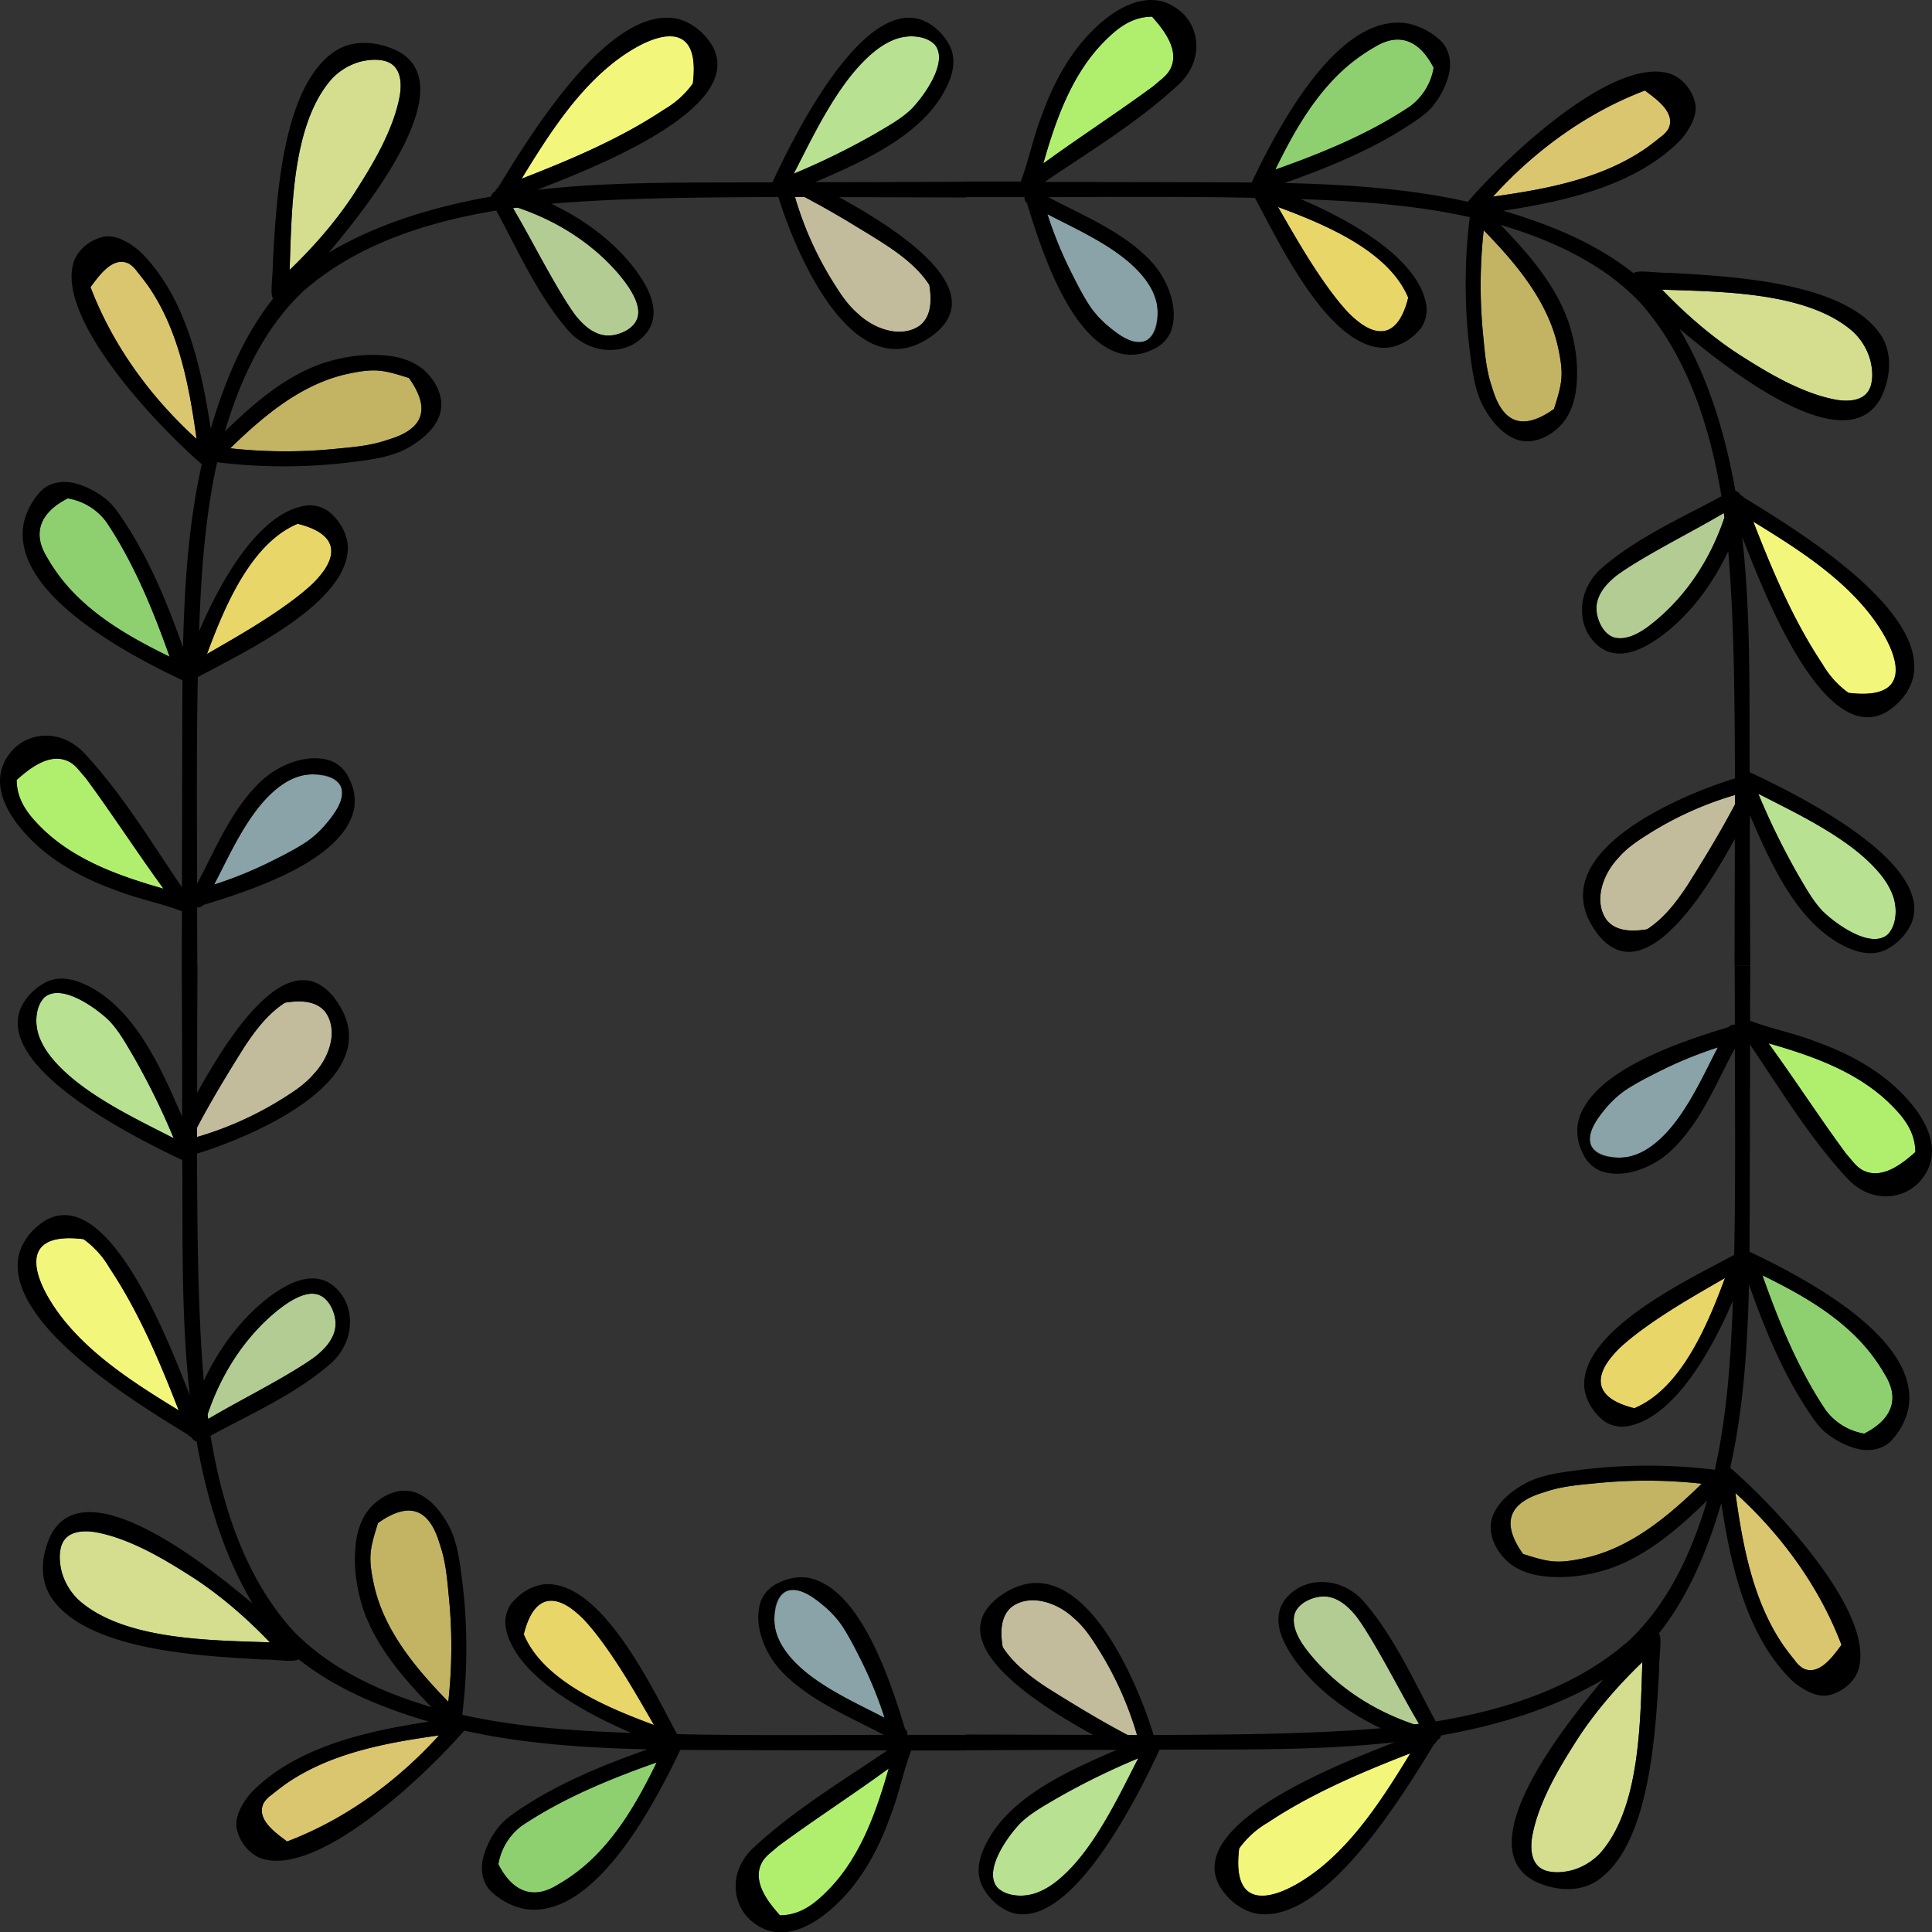 <svg xmlns="http://www.w3.org/2000/svg" width="1080" height="1080" viewBox="0 0 1080 1080">
  <rect x="0" y="0" width="1080" height="1080" fill="#333333" stroke="none"/>
  <g id="Слой_2" data-name="Слой 2">
    <g id="Frame83_99219822">
      <g id="Frame83_99219822-2" data-name="Frame83_99219822">
        <g>
          <path d="M988.6,583.2c23.8,6.8,48.5,15.4,66.8,32.7,8.2,7.9,15.2,16.1,15.3,28.1-7.8,7-19.3,15.9-29.9,9.9-3.6-2.1-5.9-5.8-8.7-8.8C1017.1,624.8,1003.4,603.5,988.6,583.2Z" fill="#b0ef6e"/>
          <path d="M985.2,712.9c17.4,8.5,35,18.2,49.3,31.5a99.9,99.9,0,0,1,19.3,24.2c8.9,14.5,2.4,25.7-11.7,32.8a33.7,33.7,0,0,1-21.5-13.1C1005.2,765.3,994.4,739,985.2,712.9Z" fill="#8ed070"/>
          <path d="M970.1,834.6c25.7,23.3,46.9,52.3,59.3,84.9-4.7,6.3-12.5,17.6-21.5,13.1a15.8,15.8,0,0,1-4.7-4.6c-2-2.4-4.2-5.3-6-7.8C979.9,895.3,974.2,864.1,970.1,834.6Z" fill="#dbc670"/>
          <path d="M866.2,999a250.6,250.6,0,0,1,51.9-69.9c-1.2,32.4-1,80.7-23.2,106.4-7.5,8.3-19.8,13.2-30.9,10.2C847.4,1039.5,861.1,1009.8,866.2,999Z" fill="#d4de8e"/>
          <path d="M692.7,1033.3a52.4,52.4,0,0,1,16.1-14.6c24.4-16.2,52.3-28,79.6-38.6-13.7,22.4-28.1,45.4-48.4,62.5S687.6,1074.5,692.7,1033.3Z" fill="#f2f77c"/>
          <path d="M569.9,1019.5c5.9-5.8,13.5-9.9,20.6-14.1a404.8,404.8,0,0,1,45.8-22.5c-12.3,23.8-26.3,54.6-48.2,70.7-5.3,3.6-11.5,6.2-17.9,6.1-4.7-.2-9.8-1.2-13-4.9C549.9,1045,563.2,1026.9,569.9,1019.5Z" fill="#b8e291"/>
          <path d="M907.9,609.8a242.1,242.1,0,0,1,52.4-24.3c-10.5,20-21.6,46.8-42.1,58.4a27.4,27.4,0,0,1-13.2,3.2c-5.4-.3-12.1-1.3-15.3-6.3C884.7,631.1,900.8,615.2,907.9,609.8Z" fill="#89a3a8"/>
          <path d="M898.8,761.2a69.3,69.3,0,0,1,13.1-13.4c16.3-12.5,34.6-23.3,52.4-33.4-9.4,25.3-24.2,61.8-50.7,72.8C899.4,783.7,888.7,776.1,898.8,761.2Z" fill="#e9d669"/>
          <path d="M862.4,834.5c8.9-3.4,18.7-4.4,28.1-5.2a280.9,280.9,0,0,1,60.8.1c-18.7,18.2-40,36.2-66.1,41.7-15,3.2-19.5,2.1-33.8-2.4C839.7,852.4,842.4,840.2,862.4,834.5Z" fill="#c2b462"/>
          <path d="M734.1,893.4c7.6-2.8,15.1.6,20.5,6.1a66.5,66.5,0,0,1,6.7,8.2c11.4,18.3,21.1,37.3,31.9,55.9a11.5,11.5,0,0,1-2.6.3.1.1,0,0,1-.1.1h0c-24.2-8.1-46.5-22.9-61.6-43.7C721.5,909.5,719.5,898.3,734.1,893.4Z" fill="#b3cc94"/>
          <path d="M578.3,894.5c14.2,1,25.6,11.4,32.9,22.9a191.7,191.7,0,0,1,24.4,52.5h-5.2c-15.4-8.1-30.5-17.3-45.3-26.6-7-4.6-14-9.8-19.6-16.1-1-1.1-2.2-2.6-3.1-3.8s-2.2-2.7-2.1-4.3C558.1,905.2,562.7,894.4,578.3,894.5Z" fill="#c3bc9c"/>
          <path d="M558.1,892.9c43.8-32.9,76.7,44.3,86.8,77,42.2-.3,85-.3,127-3.8-18.3-8.6-35.3-21.1-47.5-37.4-6.1-8.5-12.5-19.6-8.5-30.2,1.8-4.6,5.6-8.2,9.7-10.7,6.9-4,15.7-4.4,23.1-1.8a32.6,32.6,0,0,1,13.6,9.2c17.2,19.8,27.9,44.3,40.3,67.1,38.8-6.4,78.5-19,108.3-45.5,21.9-20.8,34.9-49.4,43.4-78-15.8,15.4-33.2,30.6-54.3,38-12.9,4.3-27.1,6.1-40.6,3.8-6.3-1.2-12.6-3.8-17.2-8.2-7.3-7-11.8-17.8-6.7-27.3,3.3-6.4,9.2-11.2,15.3-14.8,9.8-6,21.9-7.2,33.1-8.7a306.1,306.1,0,0,1,74.7,0c6.9-30.9,9-62.9,10.1-94.5-10,23.5-31.1,64.5-58.1,70a17.7,17.7,0,0,1-14.3-3c-5.7-4.6-10-11.4-10.7-18.8-1.9-32.1,59.6-60.6,83.8-73.8.8-37.4.5-78.2.4-115.5-10.7,20.1-19.5,42.5-36.6,58.1-9.7,8.7-25.8,15.2-38.6,10.4a18.6,18.6,0,0,1-9.7-9.6,27.3,27.3,0,0,1-3-16.1c5-29.9,59-46.9,84.5-54.7a3.6,3.6,0,0,1,3.4-1.3c0-10.9-.1-21.9-.1-32.8h8.7c0,10.2-.1,20.4-.1,30.6,11.8,4.5,24.9,7,36.8,11.7,19.7,7,38.7,17.5,52.4,33.6,10.2,11.8,18,28.1,7.5,42.3-7.6,10.7-21.9,13.4-33.3,7.5a32.9,32.9,0,0,1-8.9-6.8c-21-22.5-37.3-49.6-54.5-74.9-.1,36.3-.1,79.5-.3,115.7,29.6,14.1,96.5,48.5,88.7,88.1a38.5,38.5,0,0,1-9.7,17.8c-4.6,4.6-11.6,5.8-17.8,4.5s-13.4-4.9-18.8-9.4-10.4-13.1-14.7-19.9c-11.7-19.6-20.4-41.2-28-62.7-.8,34.1-3,69-10.5,102.4,23.2,19.9,82.9,81.8,71.3,113.9-2.7,6.7-9.2,11.6-16.1,13.2s-15.5-3.4-21.1-8.6c-25.3-25.1-33.9-64.6-39.1-98.7-7.6,25.8-18,51.6-34.9,72.8,2,2,0,13.9.2,19.7-1.9,33.3-4.7,100.3-35.9,119.3-10.3,6-23.1,4.5-33.5-.4-39.1-20,20.7-92.1,38.1-112.9-27.6,16.4-59.1,25.7-90.6,31.3a4.6,4.6,0,0,1-2.4,2.9,4.7,4.7,0,0,1-1.6,2.1c-17.3,28.2-62,102.4-100.2,94.4-8.3-2-15.3-8-19.6-15.1-20.2-36.2,72.9-70.5,97.8-80.5-43.4,4.9-87.8,3.9-131.4,4.2-11.5,24.8-49.4,102-83.1,90.9-6.7-2.4-12.3-7.8-15.7-14s-2.7-13.2-.4-19.4c11.6-29.9,47.6-45.4,75.2-57.4-28-.1-56.1.1-84.2.2v-8.8l70.9.2C589.6,957.8,522.6,920.4,558.1,892.9Zm412-58.3c4.1,29.5,9.8,60.6,27.1,85.6,1.8,2.5,4,5.4,6,7.8a15.8,15.8,0,0,0,4.7,4.6c9,4.5,16.8-6.8,21.5-13.1C1017,886.9,995.8,857.9,970.1,834.6Zm15.1-121.7c9.2,26.1,20,52.4,35.4,75.4a33.7,33.7,0,0,0,21.5,13.1c14.1-7.1,20.6-18.2,11.7-32.8a99.9,99.9,0,0,0-19.3-24.2C1020.3,731.1,1002.6,721.4,985.2,712.9Zm3.4-129.7c14.8,20.3,28.5,41.6,43.5,61.9,2.8,3,5.1,6.7,8.7,8.8,10.6,6,22.1-2.9,29.9-9.9-.1-12-7.1-20.2-15.3-28.1C1037.1,598.6,1012.4,590,988.6,583.2Zm-28.3,2.3a222.8,222.8,0,0,0-32.1,13.1c-10.9,5.5-22.4,10.8-30.2,20.5-4.4,5.3-11.4,13.9-8.6,21.1s14.1,7.6,20.6,6.5C934.9,641.5,949.5,606,960.3,585.5Zm4,128.9c-20.4,11.9-41.9,23.6-59.4,39.6-15.6,15.6-13.4,27.8,8.7,33.2C940.1,776.2,954.9,739.7,964.3,714.4Zm-13,115a280.9,280.9,0,0,0-60.8-.1c-8.6.8-17.6,1.7-25.9,4.4-20.9,5.9-26.1,16.8-13.2,35,14.3,4.5,18.7,5.6,33.8,2.4C911.3,865.6,932.6,847.6,951.3,829.4ZM882,971.9c-10.8,17.1-22,35.1-25.6,55.3-1,6.6-.4,15.3,6.7,18.1,4.8,2,10.2,1.4,15.2.3a34.1,34.1,0,0,0,16.6-10.1c22.2-25.6,22-74,23.2-106.4C904.8,942,892,956.3,882,971.9Zm-93.6,8.2c-27.3,10.6-55.2,22.4-79.6,38.7a50.8,50.8,0,0,0-16.1,14.5c-5.1,41.2,27.6,25.9,47.3,9.3S774.7,1002.5,788.4,980.1Zm2.1-16.2a12.4,12.4,0,0,0,2.7-.3c-11.9-19.9-21.6-41.2-35.1-60.2-3.5-4.2-7.7-8.3-12.9-10.1-7.3-2.8-19.6,1.5-21.7,9.5-1.9,9.5,6.4,19.2,12.3,25.9C750.5,945.1,769.7,956.9,790.5,963.9Zm-154.2,19a404.8,404.8,0,0,0-45.8,22.5c-6.6,3.9-13.7,7.8-19.4,13.1-7.2,7-22,27.3-13.4,36.8,5.4,5,14,5.2,20.7,3.2C604.6,1049.6,624.1,1006.4,636.3,982.9Zm-75.8-62.2c6.1,9.5,15.4,16.5,24.6,22.6,14.8,9.3,29.9,18.5,45.3,26.6h5.2A190,190,0,0,0,613,920.3c-3.6-5.7-7.6-11.5-12.8-15.8-8.7-8.4-24.1-14-34.7-6.2C559,903.7,559.3,913.1,560.5,920.7Z"/>
        </g>
        <g>
          <path d="M496.8,988.6c-6.8,23.8-15.4,48.5-32.7,66.8-7.9,8.2-16.1,15.2-28.1,15.3-7-7.8-15.9-19.3-9.9-29.9,2.1-3.6,5.8-5.9,8.8-8.7C455.2,1017.1,476.5,1003.4,496.8,988.6Z" fill="#b0ef6e"/>
          <path d="M367.1,985.2c-8.5,17.4-18.2,35-31.5,49.3a99.9,99.9,0,0,1-24.2,19.3c-14.5,8.9-25.7,2.4-32.8-11.7a33.7,33.7,0,0,1,13.1-21.5C314.7,1005.2,341,994.4,367.1,985.2Z" fill="#8ed070"/>
          <path d="M245.4,970.1c-23.3,25.7-52.3,46.9-84.9,59.3-6.3-4.7-17.6-12.5-13.1-21.5a15.8,15.8,0,0,1,4.6-4.7c2.4-2,5.3-4.2,7.8-6C184.7,979.9,215.9,974.2,245.4,970.1Z" fill="#dbc670"/>
          <path d="M81,866.2a250.6,250.6,0,0,1,69.9,51.9c-32.4-1.2-80.7-1-106.4-23.2-8.3-7.5-13.2-19.8-10.2-30.9C40.5,847.4,70.2,861.1,81,866.2Z" fill="#d4de8e"/>
          <path d="M46.7,692.7a52.4,52.4,0,0,1,14.6,16.1c16.2,24.4,28,52.3,38.6,79.6C77.5,774.7,54.5,760.3,37.4,740S5.5,687.6,46.7,692.7Z" fill="#f2f77c"/>
          <path d="M60.5,569.9c5.8,5.9,9.9,13.5,14.1,20.6a404.8,404.8,0,0,1,22.5,45.8C73.3,624,42.5,610,26.4,588.1c-3.6-5.3-6.2-11.5-6.1-17.9.2-4.7,1.2-9.8,4.9-13C35,549.9,53.1,563.2,60.5,569.9Z" fill="#b8e291"/>
          <path d="M470.2,907.9a242.1,242.1,0,0,1,24.3,52.4c-20-10.5-46.8-21.6-58.4-42.1a27.4,27.4,0,0,1-3.2-13.2c.3-5.5,1.3-12.4,6.6-15.4C449.3,885.1,464.7,900.7,470.2,907.9Z" fill="#89a3a8"/>
          <path d="M318.8,898.8a69.3,69.3,0,0,1,13.4,13.1c12.5,16.3,23.3,34.6,33.4,52.4-25.3-9.4-61.8-24.2-72.8-50.7C296.3,899.4,303.9,888.7,318.8,898.8Z" fill="#e9d669"/>
          <path d="M245.5,862.4c3.4,8.9,4.4,18.7,5.2,28.1a280.9,280.9,0,0,1-.1,60.8c-18.2-18.7-36.2-40-41.7-66.1-3.2-15-2.1-19.5,2.4-33.8C227.6,839.7,239.8,842.4,245.5,862.4Z" fill="#c2b462"/>
          <path d="M186.6,734.1c2.8,7.6-.6,15.2-6.1,20.5a66.5,66.5,0,0,1-8.2,6.7c-18.3,11.4-37.3,21.1-55.9,31.9a11.5,11.5,0,0,1-.3-2.6.1.1,0,0,1-.1-.1h.1c8.1-24.2,22.9-46.6,43.7-61.6C170.5,721.5,181.7,719.5,186.6,734.1Z" fill="#b3cc94"/>
          <path d="M185.5,578.3c-1,14.2-11.4,25.6-22.9,32.9a191.7,191.7,0,0,1-52.5,24.4v-5.2c8.1-15.4,17.3-30.5,26.6-45.3,4.6-7,9.8-14,16.1-19.6,1.1-1,2.6-2.2,3.8-3.1s2.7-2.2,4.3-2.1C174.8,558.1,185.6,562.7,185.5,578.3Z" fill="#c3bc9c"/>
          <path d="M187.1,558.1c32.9,43.8-44.3,76.7-77,86.8.3,42.2.3,85,3.8,127,8.6-18.3,21.1-35.3,37.4-47.5,8.5-6.1,19.6-12.5,30.2-8.5,4.6,1.8,8.2,5.6,10.7,9.7,4,6.9,4.4,15.7,1.8,23.1a32.6,32.6,0,0,1-9.2,13.6c-19.8,17.2-44.3,27.9-67.1,40.3,6.4,38.8,19,78.5,45.5,108.3,20.8,21.9,49.4,34.9,78,43.4-15.4-15.8-30.6-33.2-38-54.3-4.3-12.9-6.1-27.1-3.8-40.6,1.2-6.3,3.8-12.6,8.2-17.2,7-7.3,17.8-11.8,27.3-6.7,6.4,3.3,11.2,9.2,14.8,15.3,6,9.8,7.2,21.9,8.7,33.1a306.1,306.1,0,0,1,0,74.7c30.9,6.9,62.9,9,94.5,10.1-23.5-10-64.5-31.1-70-58.1a17.7,17.7,0,0,1,3-14.3c4.6-5.7,11.4-10,18.8-10.7,32.1-1.9,60.6,59.6,73.8,83.8,37.4.8,78.2.5,115.5.4-20.1-10.7-42.5-19.5-58.1-36.6-8.7-9.7-15.2-25.8-10.4-38.6a18.6,18.6,0,0,1,9.6-9.7,27.3,27.3,0,0,1,16.1-3c29.9,5,46.9,59,54.7,84.5a3.6,3.6,0,0,1,1.3,3.4H540v8.7H509.4c-4.5,11.8-7,24.9-11.7,36.8-7,19.7-17.5,38.7-33.6,52.4-11.8,10.2-28.1,18-42.3,7.5-10.7-7.6-13.4-21.9-7.5-33.3a32.9,32.9,0,0,1,6.8-8.9c22.5-21,49.6-37.3,74.9-54.5-36.3-.1-79.5-.1-115.7-.3-14.1,29.6-48.5,96.5-88.1,88.7a38.5,38.5,0,0,1-17.8-9.7c-4.6-4.6-5.8-11.6-4.5-17.8s4.9-13.4,9.4-18.8,13.1-10.4,19.9-14.7c19.6-11.7,41.2-20.4,62.7-28-34.1-.8-69-3-102.4-10.5-19.9,23.2-81.8,82.9-113.9,71.3-6.7-2.7-11.6-9.2-13.2-16.1s3.4-15.5,8.6-21.1c25.1-25.3,64.6-33.9,98.7-39.1-25.8-7.6-51.6-18-72.8-34.9-2,2-13.9,0-19.7.2-33.3-1.9-100.3-4.7-119.3-35.9-6-10.3-4.5-23.1.4-33.5,20-39.1,92.1,20.7,112.9,38.1-16.4-27.6-25.7-59.1-31.3-90.6a4.6,4.6,0,0,1-2.9-2.4,5.4,5.4,0,0,1-2.1-1.5h0c-28.2-17.3-102.4-62-94.4-100.2,2-8.3,8-15.3,15.1-19.6,36.2-20.2,70.5,72.9,80.5,97.8-4.9-43.4-3.9-87.8-4.2-131.4C77.1,636.7-.1,598.8,11,565.1c2.4-6.7,7.8-12.3,14-15.7s13.2-2.7,19.4-.4c29.9,11.6,45.4,47.6,57.4,75.2.1-28-.1-56.1-.2-84.2h8.8q-.2,35.4-.2,70.9C122.2,589.6,159.6,522.6,187.1,558.1Zm58.3,412c-29.5,4.1-60.6,9.8-85.6,27.1-2.5,1.8-5.4,4-7.8,6a15.8,15.8,0,0,0-4.6,4.7c-4.5,9,6.8,16.8,13.1,21.5C193.1,1017,222.1,995.8,245.4,970.1Zm121.7,15.1c-26.1,9.2-52.4,20-75.4,35.4a33.7,33.7,0,0,0-13.1,21.5c7.1,14.1,18.2,20.6,32.8,11.7a99.9,99.9,0,0,0,24.2-19.3C348.9,1020.3,358.6,1002.6,367.1,985.2Zm129.7,3.4c-20.3,14.8-41.6,28.5-61.9,43.5-3,2.8-6.7,5.1-8.8,8.7-6,10.6,2.9,22.1,9.9,29.9,12-.1,20.2-7.1,28.1-15.3C481.4,1037.1,490,1012.4,496.8,988.6Zm-2.3-28.3a222.8,222.8,0,0,0-13.1-32.1c-5.5-10.9-10.8-22.4-20.5-30.2-5.3-4.4-13.9-11.4-21.1-8.6s-7.6,14.1-6.5,20.6C438.5,934.9,474,949.5,494.5,960.3Zm-128.9,4c-11.9-20.4-23.6-41.9-39.6-59.4-15.6-15.6-27.8-13.4-33.2,8.7C303.8,940.1,340.3,954.9,365.6,964.3Zm-115-13a280.9,280.9,0,0,0,.1-60.8c-.8-8.6-1.7-17.6-4.4-25.9-5.9-20.9-16.8-26.1-35-13.2-4.5,14.3-5.6,18.7-2.4,33.8C214.4,911.3,232.4,932.6,250.6,951.3ZM108.1,882C91,871.2,73,860,52.8,856.4c-6.6-1-15.3-.4-18.1,6.7-2,4.8-1.4,10.2-.3,15.2a34.1,34.1,0,0,0,10.1,16.6c25.6,22.2,74,22,106.4,23.2C138,904.8,123.7,892,108.1,882Zm-8.2-93.6c-10.6-27.3-22.4-55.2-38.7-79.6a50.8,50.8,0,0,0-14.5-16.1c-41.2-5.1-25.9,27.6-9.3,47.3S77.5,774.7,99.9,788.4Zm16.2,2.1a12.4,12.4,0,0,0,.3,2.7c19.9-11.9,41.2-21.6,60.2-35.1,4.2-3.5,8.3-7.7,10.1-12.9,2.8-7.3-1.5-19.6-9.5-21.7s-19.2,6.4-25.9,12.3C134.9,750.5,123.1,769.7,116.1,790.5Zm-19-154.2a404.8,404.8,0,0,0-22.5-45.8c-3.9-6.6-7.8-13.7-13.1-19.4-7-7.2-27.3-22-36.8-13.4-5,5.4-5.2,14-3.2,20.7C30.4,604.6,73.6,624.1,97.1,636.3Zm62.2-75.8c-9.5,6.1-16.5,15.4-22.6,24.6-9.3,14.8-18.5,29.9-26.6,45.3v5.2A190,190,0,0,0,159.7,613c5.7-3.6,11.5-7.6,15.8-12.8,8.4-8.7,14-24.1,6.2-34.7C176.3,559,166.9,559.3,159.3,560.5Z"/>
        </g>
        <g>
          <path d="M91.4,496.8c-23.8-6.8-48.5-15.4-66.8-32.7C16.4,456.2,9.4,448,9.3,436c7.8-7,19.3-15.9,29.9-9.9,3.6,2.1,5.9,5.8,8.7,8.8C62.9,455.2,76.6,476.5,91.4,496.8Z" fill="#b0ef6e"/>
          <path d="M94.8,367.1c-17.4-8.5-35-18.2-49.3-31.5a99.9,99.9,0,0,1-19.3-24.2c-8.9-14.5-2.4-25.7,11.7-32.8a33.7,33.7,0,0,1,21.5,13.1C74.8,314.7,85.6,341,94.8,367.1Z" fill="#8ed070"/>
          <path d="M109.9,245.4C84.2,222.1,63,193.1,50.6,160.5c4.7-6.3,12.5-17.6,21.5-13.1a15.8,15.8,0,0,1,4.7,4.6c2,2.4,4.2,5.3,6,7.8C100.1,184.7,105.8,215.9,109.9,245.4Z" fill="#dbc670"/>
          <path d="M213.8,81a250.6,250.6,0,0,1-51.9,69.9c1.2-32.4,1-80.7,23.2-106.4,7.5-8.3,19.8-13.2,30.9-10.2C232.6,40.5,218.9,70.2,213.8,81Z" fill="#d4de8e"/>
          <path d="M387.3,46.7a52.4,52.4,0,0,1-16.1,14.6c-24.4,16.2-52.3,28-79.6,38.6,13.7-22.4,28.1-45.4,48.4-62.5S392.4,5.5,387.3,46.7Z" fill="#f2f77c"/>
          <path d="M510.1,60.5c-5.9,5.8-13.5,9.9-20.6,14.1a404.8,404.8,0,0,1-45.8,22.5C456,73.3,470,42.5,491.9,26.4c5.3-3.6,11.5-6.2,17.9-6.1,4.7.2,9.8,1.2,13,4.9C530.1,35,516.8,53.1,510.1,60.5Z" fill="#b8e291"/>
          <path d="M172.1,470.2a242.1,242.1,0,0,1-52.4,24.3c10.5-20,21.6-46.8,42.1-58.4a27.4,27.4,0,0,1,13.2-3.2c5.5.3,12.4,1.3,15.4,6.6C194.9,449.3,179.3,464.7,172.1,470.2Z" fill="#89a3a8"/>
          <path d="M181.2,318.8a69.3,69.3,0,0,1-13.1,13.4c-16.3,12.5-34.6,23.3-52.4,33.4,9.4-25.3,24.2-61.8,50.7-72.8C180.6,296.3,191.3,303.9,181.2,318.8Z" fill="#e9d669"/>
          <path d="M217.6,245.5c-8.9,3.4-18.7,4.4-28.1,5.2a280.9,280.9,0,0,1-60.8-.1c18.7-18.2,40-36.2,66.1-41.7,15-3.2,19.5-2.1,33.8,2.4C240.3,227.6,237.6,239.8,217.6,245.5Z" fill="#c2b462"/>
          <path d="M345.9,186.6c-7.6,2.8-15.2-.6-20.5-6.1a66.5,66.5,0,0,1-6.7-8.2c-11.4-18.3-21.1-37.3-31.9-55.9a11.5,11.5,0,0,1,2.6-.3h.1c24.2,8.1,46.5,22.9,61.6,43.7C358.5,170.5,360.5,181.7,345.9,186.6Z" fill="#b3cc94"/>
          <path d="M501.7,185.5c-14.2-1-25.6-11.4-32.9-22.9a193.1,193.1,0,0,1-24.4-52.5h5.2c.1-.2,7.1,3.9,7.2,3.8,6.6,3.7,14.6,8.3,21,12.3,13.1,8,27.6,15.9,37.8,27.8a51.7,51.7,0,0,1,3.9,5.3c1,6.6,1.5,14.2-2.6,19.9S507.3,185.5,501.7,185.5Z" fill="#c3bc9c"/>
          <path d="M521.9,187.1c-43.8,32.9-76.7-44.3-86.8-77-42.2.3-85,.3-127,3.8,18.3,8.6,35.3,21.1,47.5,37.4,6.1,8.5,12.5,19.6,8.5,30.2-1.8,4.6-5.6,8.2-9.7,10.7-6.9,4-15.7,4.4-23.1,1.8a32.6,32.6,0,0,1-13.6-9.2c-17.2-19.8-27.9-44.3-40.3-67.1-38.8,6.4-78.5,19-108.3,45.5-21.9,20.8-34.9,49.4-43.4,78,15.8-15.4,33.2-30.6,54.3-38,12.9-4.3,27.1-6.1,40.6-3.8,6.3,1.2,12.6,3.8,17.2,8.2,7.3,7,11.8,17.8,6.7,27.3-3,5.9-8.3,10.4-13.7,13.8-10.2,6.8-22.9,8.2-34.7,9.7a306.1,306.1,0,0,1-74.7,0c-6.9,30.9-9,62.9-10.1,94.5,10-23.5,31.1-64.5,58.1-70a17.7,17.7,0,0,1,14.3,3c5.7,4.6,10,11.4,10.7,18.8,1.9,32.1-59.6,60.6-83.8,73.8-.8,37.4-.5,78.2-.4,115.5,10.7-20.1,19.5-42.5,36.6-58.1,9.7-8.7,25.8-15.2,38.6-10.4a18.6,18.6,0,0,1,9.7,9.6,27.3,27.3,0,0,1,3,16.1c-5,29.9-59,46.9-84.5,54.7a3.6,3.6,0,0,1-3.4,1.3c0,10.9.1,21.9.1,32.8h-8.7c0-10.2.1-20.4.1-30.6-11.8-4.5-24.9-7-36.8-11.7-19.7-7-38.7-17.5-52.4-33.6C2.3,452.3-5.5,436,5,421.8c7.6-10.7,21.9-13.4,33.3-7.5a32.9,32.9,0,0,1,8.9,6.8c21,22.5,37.3,49.6,54.5,74.9.1-36.3.1-79.5.3-115.7-29.6-14.1-96.5-48.5-88.7-88.1A38.5,38.5,0,0,1,23,274.4c4.6-4.6,11.6-5.8,17.8-4.5s13.4,4.9,18.8,9.4S70,292.4,74.3,299.2c11.7,19.6,20.4,41.2,28,62.7.8-34.1,3-69,10.5-102.4-23.2-19.9-82.9-81.8-71.3-113.9,2.7-6.7,9.2-11.6,16.1-13.2s15.5,3.4,21.1,8.6c25.3,25.1,33.9,64.6,39.1,98.7,7.6-25.8,18-51.6,34.9-72.8-2-2,0-13.9-.2-19.6,1.9-33.4,4.7-100.4,35.9-119.4,10.3-6,23.1-4.5,33.5.4,39.1,20-20.7,92.1-38.1,112.9,27.6-16.4,59.1-25.7,90.6-31.3a4.6,4.6,0,0,1,2.4-2.9,5.4,5.4,0,0,1,1.5-2.1h.1c17.3-28.2,62-102.4,100.2-94.4,8.3,2,15.3,8,19.6,15.1,20.2,36.2-72.9,70.5-97.8,80.5,43.4-4.9,87.8-3.9,131.4-4.2C443.3,77.1,481.2-.1,514.9,11c6.7,2.4,12.3,7.8,15.7,14s2.7,13.2.4,19.4c-11.6,29.9-47.6,45.4-75.2,57.4,28,.1,56.1-.1,84.2-.2v8.8l-70.9-.2C490.4,122.2,557.4,159.6,521.9,187.1Zm-412,58.3c-4.1-29.5-9.8-60.6-27.1-85.6-1.8-2.5-4-5.4-6-7.8a15.8,15.8,0,0,0-4.7-4.6c-9-4.5-16.8,6.8-21.5,13.1C63,193.1,84.2,222.1,109.9,245.4ZM94.8,367.1c-9.2-26.1-20-52.4-35.4-75.4a33.7,33.7,0,0,0-21.5-13.1c-14.1,7.1-20.6,18.2-11.7,32.8a99.9,99.9,0,0,0,19.3,24.2C59.7,348.9,77.4,358.6,94.8,367.1ZM91.4,496.8c-14.8-20.3-28.5-41.6-43.5-61.9-2.8-3-5.1-6.7-8.7-8.8-10.6-6-22.1,2.9-29.9,9.9.1,12,7.1,20.2,15.3,28.1C42.9,481.4,67.6,490,91.4,496.8Zm28.3-2.3a222.8,222.8,0,0,0,32.1-13.1c10.9-5.5,22.4-10.8,30.2-20.5,4.4-5.3,11.4-13.9,8.6-21.1s-14.1-7.6-20.6-6.5C145.1,438.5,130.5,474,119.7,494.5Zm-4-128.9c20.4-11.9,41.9-23.6,59.4-39.6,15.6-15.6,13.4-27.8-8.7-33.2C139.9,303.8,125.1,340.3,115.7,365.6Zm13-115a280.9,280.9,0,0,0,60.8.1c8.6-.8,17.6-1.7,25.9-4.4,20.9-5.9,26.1-16.8,13.2-35-14.3-4.5-18.7-5.6-33.8-2.4C168.7,214.4,147.4,232.4,128.7,250.6ZM198,108.1C208.8,91,220,73,223.6,52.8c1-6.6.4-15.3-6.7-18.1-4.8-2-10.2-1.4-15.2-.3a34.1,34.1,0,0,0-16.6,10.1c-22.2,25.6-22,74-23.2,106.4C175.2,138,188,123.7,198,108.1Zm93.6-8.2c27.3-10.6,55.2-22.4,79.6-38.7a50.8,50.8,0,0,0,16.1-14.5c5.1-41.2-27.6-25.9-47.3-9.3S305.3,77.5,291.6,99.9Zm-2.1,16.2a12.4,12.4,0,0,0-2.7.3c11.9,19.9,21.6,41.2,35.1,60.2,3.5,4.2,7.7,8.3,12.9,10.1,7.3,2.8,19.6-1.5,21.7-9.5s-6.4-19.2-12.3-25.9C329.5,134.9,310.3,123.1,289.5,116.1Zm154.2-19a404.8,404.8,0,0,0,45.8-22.5c6.6-3.9,13.7-7.8,19.4-13.1,7.2-7,22-27.3,13.4-36.8-5.4-5-14-5.2-20.7-3.2C475.4,30.4,455.9,73.6,443.7,97.1Zm75.8,62.2c-7.4-11.4-19.1-19.2-30.4-26.3s-21.4-13.1-32.3-19.1c0,.1-7.1-3.9-7.2-3.8h-5.2A190,190,0,0,0,467,159.7c3.6,5.7,7.6,11.5,12.8,15.8,8.7,8.4,24.1,14,34.7,6.2C521,176.3,520.7,166.9,519.5,159.3Z"/>
        </g>
        <g>
          <path d="M583.2,91.4c6.8-23.8,15.4-48.5,32.7-66.8C623.8,16.4,632,9.4,644,9.3c6.9,7.8,15.9,19.3,9.9,29.9-2.1,3.6-5.8,5.9-8.8,8.7C624.8,62.9,603.5,76.6,583.2,91.4Z" fill="#b0ef6e"/>
          <path d="M712.9,94.8c8.5-17.4,18.2-35,31.5-49.3a99.9,99.9,0,0,1,24.2-19.3c14.5-8.9,25.7-2.4,32.8,11.7a33.7,33.7,0,0,1-13.1,21.5C765.3,74.8,739,85.6,712.9,94.8Z" fill="#8ed070"/>
          <path d="M834.6,109.9c23.3-25.7,52.3-46.9,84.9-59.3,6.3,4.7,17.6,12.5,13.1,21.5a15.8,15.8,0,0,1-4.6,4.7c-2.4,2-5.3,4.2-7.8,6C895.3,100.1,864.1,105.8,834.6,109.9Z" fill="#dbc670"/>
          <path d="M999,213.8a250.6,250.6,0,0,1-69.9-51.9c32.4,1.2,80.7,1,106.4,23.2,8.3,7.5,13.2,19.8,10.2,30.9C1039.5,232.6,1009.8,218.9,999,213.8Z" fill="#d4de8e"/>
          <path d="M1033.3,387.3a52.4,52.4,0,0,1-14.6-16.1c-16.2-24.4-28-52.3-38.6-79.6,22.4,13.7,45.4,28.1,62.5,48.4S1074.5,392.4,1033.3,387.3Z" fill="#f2f77c"/>
          <path d="M1019.5,510.1c-5.8-5.9-9.9-13.5-14.1-20.6a404.8,404.8,0,0,1-22.5-45.8c23.8,12.3,54.6,26.3,70.7,48.2,3.6,5.3,6.2,11.5,6.1,17.9-.2,4.7-1.2,9.8-4.9,13C1045,530.1,1026.9,516.8,1019.5,510.1Z" fill="#b8e291"/>
          <path d="M609.8,172.1a242.1,242.1,0,0,1-24.3-52.4c20,10.5,46.8,21.6,58.4,42.1a27.4,27.4,0,0,1,3.2,13.2c-.3,5.4-1.3,12.1-6.3,15.3C631.1,195.3,615.2,179.2,609.8,172.1Z" fill="#89a3a8"/>
          <path d="M761.2,181.2a69.3,69.3,0,0,1-13.4-13.1c-12.5-16.3-23.3-34.6-33.4-52.4,25.3,9.4,61.8,24.2,72.8,50.7C783.7,180.6,776.1,191.3,761.2,181.2Z" fill="#e9d669"/>
          <path d="M834.5,217.6c-3.4-8.9-4.4-18.7-5.2-28.1a280.9,280.9,0,0,1,.1-60.8c18.2,18.7,36.2,40,41.7,66.1,3.2,15,2.1,19.5-2.4,33.8C852.4,240.3,840.2,237.6,834.5,217.6Z" fill="#c2b462"/>
          <path d="M893.4,345.9c-2.8-7.6.6-15.2,6.1-20.5a66.5,66.5,0,0,1,8.2-6.7c18.3-11.4,37.3-21.1,55.9-31.9a11.5,11.5,0,0,1,.3,2.6.1.1,0,0,1,.1.1h-.1c-8.1,24.2-22.9,46.5-43.7,61.6C909.5,358.5,898.3,360.5,893.4,345.9Z" fill="#b3cc94"/>
          <path d="M894.5,501.7c1-14.2,11.4-25.6,22.9-32.9a191.7,191.7,0,0,1,52.5-24.4v5.2c-8.1,15.4-17.3,30.5-26.6,45.3-4.6,7-9.8,14-16.1,19.6-1.1,1-2.6,2.2-3.8,3.1s-2.7,2.2-4.3,2.1C905.2,521.9,894.4,517.3,894.5,501.7Z" fill="#c3bc9c"/>
          <path d="M892.9,521.9c-32.9-43.8,44.3-76.7,77-86.8-.3-42.2-.3-85-3.8-127-8.6,18.3-21.1,35.3-37.4,47.5-8.5,6.1-19.6,12.5-30.2,8.5-4.6-1.8-8.2-5.6-10.7-9.7-4-6.9-4.4-15.7-1.8-23.1a32.6,32.6,0,0,1,9.2-13.6c19.8-17.2,44.3-27.9,67.1-40.3-6.4-38.8-19-78.5-45.5-108.3-20.8-21.9-49.4-34.9-78-43.4,15.4,15.8,30.6,33.2,38,54.3,4.3,12.9,6.1,27.1,3.8,40.6-1.2,6.3-3.8,12.6-8.2,17.2-7,7.3-17.8,11.8-27.3,6.7-6.4-3.3-11.2-9.2-14.8-15.3-6-9.8-7.2-21.9-8.7-33.1a306.1,306.1,0,0,1,0-74.7c-30.9-6.9-62.9-9-94.5-10.1,23.5,10,64.5,31.1,70,58.1a17.7,17.7,0,0,1-3,14.3c-4.6,5.7-11.4,10-18.8,10.7-32.1,1.9-60.6-59.6-73.8-83.8-37.4-.8-78.2-.5-115.5-.4,20.1,10.7,42.5,19.5,58.1,36.6,8.7,9.7,15.2,25.8,10.4,38.6a18.6,18.6,0,0,1-9.6,9.7,27.3,27.3,0,0,1-16.1,3c-29.9-5-46.9-59-54.7-84.5a3.6,3.6,0,0,1-1.3-3.4H540v-8.7h30.6c4.5-11.8,7-24.9,11.7-36.8,7-19.7,17.5-38.7,33.6-52.4C627.7,2.3,644-5.5,658.2,5c10.7,7.6,13.4,21.9,7.5,33.3a32.9,32.9,0,0,1-6.8,8.9c-22.5,21-49.6,37.3-74.9,54.5,36.3.1,79.5.1,115.7.3,14.1-29.6,48.5-96.5,88.1-88.7A38.5,38.5,0,0,1,805.6,23c4.6,4.6,5.8,11.6,4.5,17.8s-4.9,13.4-9.4,18.8S787.6,70,780.8,74.3c-19.6,11.7-41.2,20.4-62.7,28,34.1.8,69,3,102.4,10.5,19.9-23.2,81.8-82.9,113.9-71.3,6.7,2.7,11.6,9.2,13.2,16.1s-3.4,15.5-8.6,21.1c-25.1,25.3-64.6,33.9-98.7,39.1,25.8,7.6,51.6,18,72.8,34.9,2-2,13.9,0,19.7-.2,33.3,1.9,100.3,4.7,119.3,35.9,6,10.3,4.5,23.1-.4,33.5-20,39.1-92.1-20.7-112.9-38.1,16.4,27.6,25.7,59.1,31.3,90.6a4.6,4.6,0,0,1,2.9,2.4,5.4,5.4,0,0,1,2.1,1.5h0c28.2,17.3,102.4,62,94.4,100.2-2,8.3-8,15.3-15.1,19.6-36.2,20.2-70.5-72.9-80.5-97.8,4.9,43.4,3.9,87.8,4.2,131.4,24.8,11.5,102,49.4,90.9,83.1-2.4,6.7-7.8,12.3-14,15.7s-13.2,2.7-19.4.4c-29.9-11.6-45.4-47.6-57.4-75.2-.1,28,.1,56.1.2,84.2h-8.8q.1-35.4.2-70.9C957.8,490.4,920.4,557.4,892.9,521.9Zm-58.3-412c29.5-4.1,60.6-9.8,85.6-27.1,2.5-1.8,5.4-4,7.8-6a15.8,15.8,0,0,0,4.6-4.7c4.5-9-6.8-16.8-13.1-21.5C886.9,63,857.9,84.2,834.6,109.9ZM712.9,94.8c26.1-9.2,52.4-20,75.4-35.4a33.7,33.7,0,0,0,13.1-21.5c-7.1-14.1-18.2-20.6-32.8-11.7a99.9,99.9,0,0,0-24.2,19.3C731.1,59.7,721.4,77.4,712.9,94.8ZM583.2,91.4c20.3-14.8,41.6-28.5,61.9-43.5,3-2.8,6.7-5.1,8.8-8.7,6-10.6-2.9-22.1-9.9-29.9-12,.1-20.2,7.1-28.1,15.3C598.6,42.9,590,67.6,583.2,91.4Zm2.3,28.3a222.8,222.8,0,0,0,13.1,32.1c5.5,10.9,10.8,22.4,20.5,30.2,5.3,4.4,13.9,11.4,21.1,8.6s7.6-14.1,6.5-20.6C641.5,145.1,606,130.5,585.5,119.7Zm128.9-4c11.9,20.4,23.6,41.9,39.6,59.4,15.6,15.6,27.8,13.4,33.2-8.7C776.2,139.9,739.7,125.1,714.4,115.7Zm115,13a280.9,280.9,0,0,0-.1,60.8c.8,8.6,1.7,17.6,4.4,25.9,5.9,20.9,16.8,26.1,35,13.2,4.5-14.3,5.6-18.7,2.4-33.8C865.6,168.6,847.6,147.4,829.4,128.7ZM971.9,198c17.1,10.8,35.1,22,55.3,25.6,6.6,1,15.3.4,18.1-6.7,2-4.8,1.4-10.2.3-15.2a34.1,34.1,0,0,0-10.1-16.6c-25.6-22.2-74-22-106.4-23.2C942,175.2,956.3,188,971.9,198Zm8.2,93.6c10.6,27.3,22.4,55.2,38.7,79.6a50.8,50.8,0,0,0,14.5,16.1c41.2,5.1,25.9-27.6,9.3-47.3S1002.5,305.3,980.1,291.6Zm-16.2-2.1a12.4,12.4,0,0,0-.3-2.7c-19.9,11.9-41.2,21.6-60.2,35.1-4.2,3.5-8.3,7.7-10.1,12.9-2.8,7.3,1.5,19.6,9.5,21.7,9.5,1.9,19.2-6.4,25.9-12.3C945.1,329.5,956.9,310.3,963.9,289.5Zm19,154.2a404.8,404.8,0,0,0,22.5,45.8c3.9,6.6,7.8,13.7,13.1,19.4,7,7.2,27.3,22,36.8,13.4,5-5.4,5.2-14,3.2-20.7C1049.6,475.4,1006.4,455.9,982.9,443.7Zm-62.2,75.8c9.5-6.1,16.5-15.4,22.6-24.6,9.3-14.8,18.5-29.9,26.6-45.3v-5.2A190,190,0,0,0,920.3,467c-5.7,3.6-11.5,7.6-15.8,12.8-8.4,8.7-14,24.1-6.2,34.7C903.7,521,913.1,520.7,920.7,519.5Z"/>
        </g>
      </g>
    </g>
  </g>
</svg>
